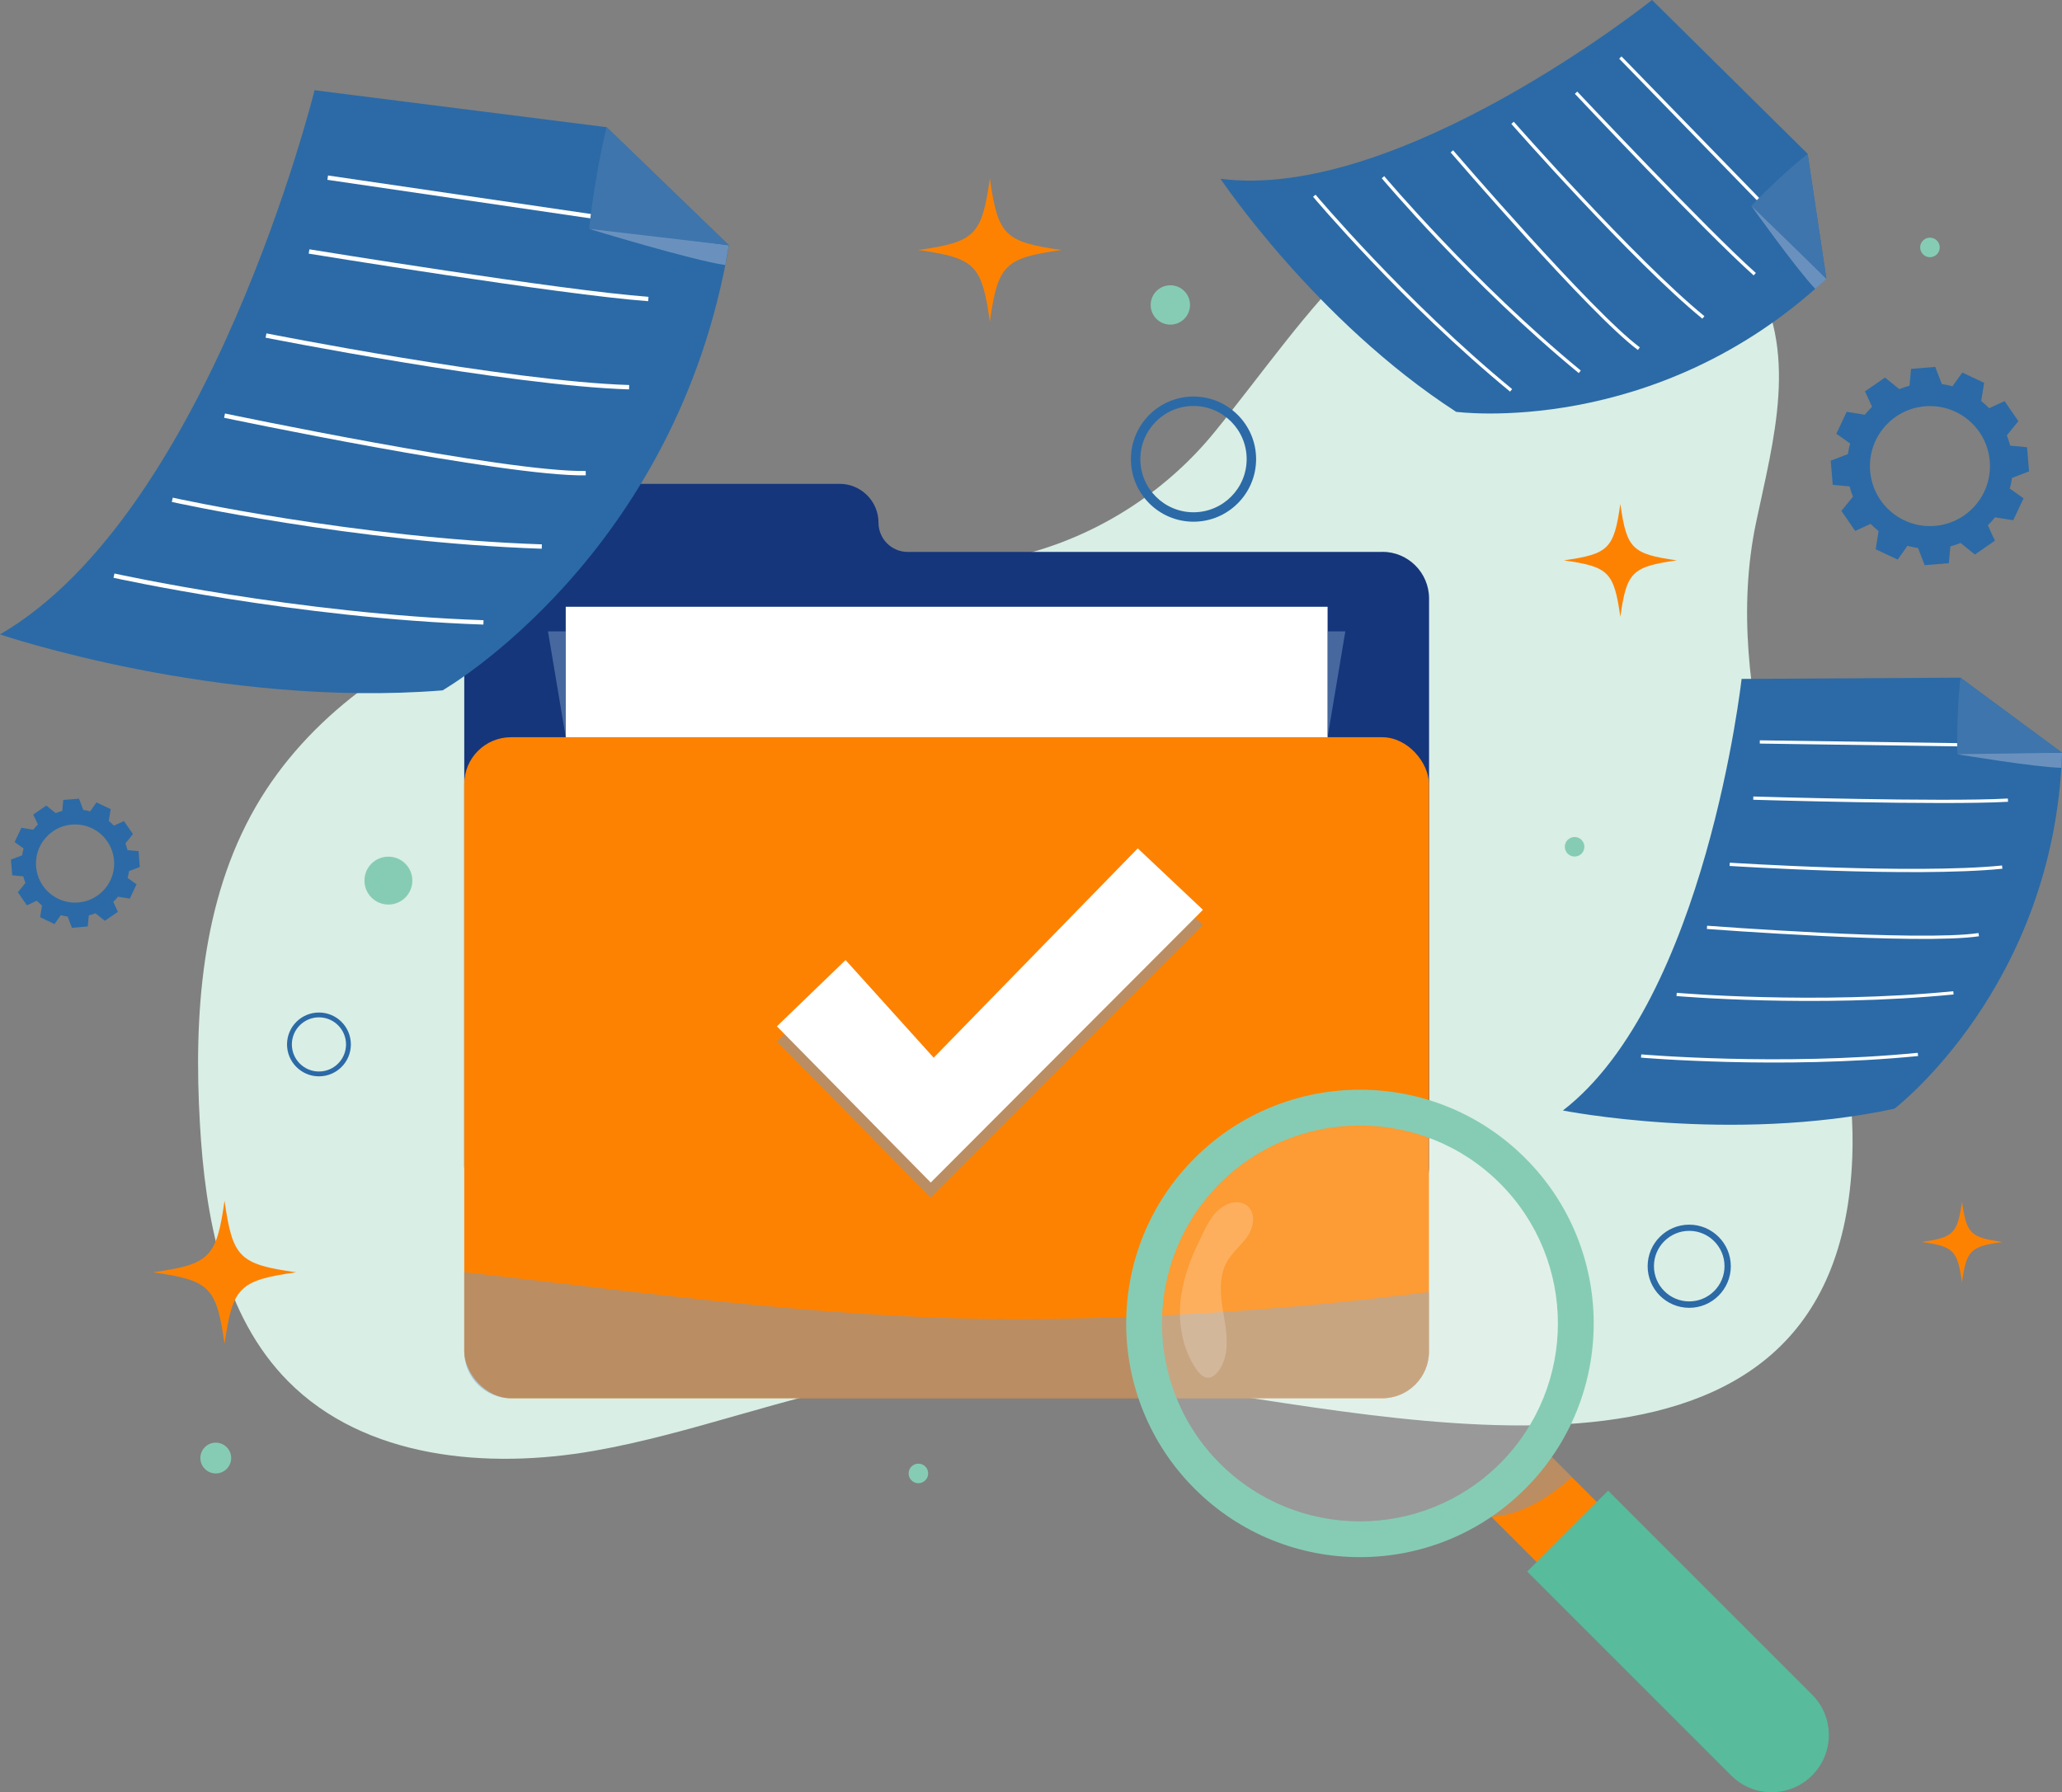 <?xml version="1.0" encoding="UTF-8"?>
<svg xmlns="http://www.w3.org/2000/svg" viewBox="0 0 183.48 159.5">
  <rect x="0" y="0" width="183.48" height="159.5" fill="#808080" stroke="none"/>
  <defs>
    <style>
      .cls-1 {
        stroke-width: .39px;
      }

      .cls-1, .cls-2 {
        fill: none;
        stroke: #fff;
        stroke-miterlimit: 10;
      }

      .cls-3 {
        isolation: isolate;
      }

      .cls-4 {
        fill: #15367b;
      }

      .cls-4, .cls-5, .cls-6, .cls-7, .cls-8, .cls-9, .cls-10, .cls-11, .cls-12, .cls-13, .cls-14 {
        stroke-width: 0px;
      }

      .cls-5 {
        fill: #57bb9c;
      }

      .cls-6 {
        fill: #2b6aa6;
      }

      .cls-7, .cls-12 {
        fill: #fff;
      }

      .cls-8 {
        opacity: .8;
      }

      .cls-8, .cls-11 {
        fill: #799bc4;
        mix-blend-mode: soft-light;
      }

      .cls-9 {
        fill: #86ccb4;
      }

      .cls-10 {
        fill: #d9eee5;
      }

      .cls-2 {
        stroke-width: .29px;
      }

      .cls-11 {
        opacity: .5;
      }

      .cls-12 {
        opacity: .2;
      }

      .cls-13 {
        fill: #fd8201;
      }

      .cls-14 {
        fill: #3e75ac;
      }
    </style>
  </defs>
  <g class="cls-3">
    <g id="Capa_2" data-name="Capa 2">
      <g id="Capa_1-2" data-name="Capa 1">
        <g>
          <path class="cls-10" d="M137.73,16.06c-14.28-.16-20.86,11.6-29.68,22.42-4.07,4.99-9.67,8.72-15.85,10.55-6.7,1.98-13.81,1.74-20.8,1.86-9.24.16-18.58,1-27.27,4.13s-16.74,8.76-21.36,16.75c-4.86,8.41-5.54,18.58-4.98,28.27.47,8.24,2.04,17.03,7.85,22.89,6.82,6.89,17.71,7.86,27.26,6.18,8.63-1.52,16.84-4.81,25.44-6.3,8.26-1.43,16.72-.67,24.96.42,21.42,2.84,60.29,12.79,61.52-20.26.43-11.46-4.64-22.59-7.33-33.54-1.83-7.46-2.83-15.34-1.23-22.94,1.52-7.26,3.91-15.37-.46-22.23-2.59-4.06-7.21-6.47-11.92-7.49-2.2-.48-4.24-.71-6.15-.73Z"/>
          <g>
            <g>
              <path class="cls-4" d="M123,49.12h-42.23c-1.43,0-2.6-1.16-2.6-2.6h0c0-1.91-1.55-3.46-3.46-3.46h-29.94c-1.91,0-3.46,1.55-3.46,3.46v6.75h0v50.52c0,2.3,1.86,4.16,4.16,4.16h77.53c2.3,0,4.16-1.86,4.16-4.16v-50.52c0-2.3-1.86-4.16-4.16-4.16Z"/>
              <rect class="cls-7" x="50.34" y="54" width="67.79" height="50.75"/>
              <rect class="cls-13" x="41.31" y="65.61" width="85.84" height="58.83" rx="4.16" ry="4.16"/>
              <path class="cls-11" d="M127.16,114.98v5.3c0,2.3-1.86,4.16-4.16,4.16H45.47c-2.3,0-4.16-1.86-4.16-4.16v-7.06c17.17,1.93,33.92,4.38,51.4,4.17,11.52-.14,23.02-.94,34.45-2.41Z"/>
              <g>
                <polygon class="cls-11" points="69.13 92.69 82.82 106.59 107.04 82.31 101.24 76.85 83.08 95.48 75.24 86.79 69.13 92.69"/>
                <polygon class="cls-7" points="69.13 91.34 82.82 105.24 107.04 80.97 101.24 75.5 83.08 94.13 75.24 85.44 69.13 91.34"/>
              </g>
              <polygon class="cls-11" points="50.34 65.61 48.76 56.19 50.34 56.19 50.34 65.61"/>
              <polygon class="cls-11" points="118.13 65.61 119.71 56.19 118.13 56.19 118.13 65.61"/>
            </g>
            <g>
              <g>
                <rect class="cls-13" x="136.32" y="129.15" width="7.56" height="15.78" transform="translate(-55.86 139.21) rotate(-45)"/>
                <path class="cls-5" d="M161.24,158.01h0c-1.99,1.99-5.21,1.99-7.2,0l-18.15-18.15,7.2-7.2,18.15,18.15c1.99,1.99,1.99,5.21,0,7.2Z"/>
                <path class="cls-11" d="M137.2,128.78l2.67,2.67c-.25.24-.51.47-.78.68-1.06.86-2.22,1.62-3.46,2.15-.56.24-1.14.42-1.72.55-.4.09-.79.12-1.18.16l-.87-.87,5.35-5.35Z"/>
                <path class="cls-9" d="M106.3,103.07c-8.12,8.12-8.12,21.3,0,29.42,8.12,8.12,21.3,8.12,29.42,0,8.12-8.12,8.12-21.3,0-29.42-8.12-8.12-21.3-8.12-29.42,0ZM133.47,130.24c-6.87,6.87-18.05,6.87-24.92,0-6.87-6.87-6.87-18.05,0-24.92,6.87-6.87,18.05-6.87,24.92,0,6.87,6.87,6.87,18.05,0,24.92Z"/>
                <path class="cls-12" d="M133.47,130.24c-6.87,6.87-18.05,6.87-24.92,0-6.87-6.87-6.87-18.05,0-24.92,6.87-6.87,18.05-6.87,24.92,0,6.87,6.87,6.87,18.05,0,24.92Z"/>
              </g>
              <path class="cls-12" d="M105.11,115.21c-.34,2.3.03,4.76,1.36,6.67.26.38.64.76,1.09.73.29-.02.54-.22.73-.44.56-.63.8-1.49.85-2.32.08-1.29-.24-2.56-.41-3.83-.17-1.28-.18-2.65.47-3.77.49-.85,1.3-1.46,1.84-2.27.54-.82.7-2.05-.05-2.67-.52-.43-1.31-.39-1.91-.08-1.3.66-1.83,2.11-2.43,3.34-.72,1.47-1.29,3.02-1.53,4.65Z"/>
            </g>
          </g>
          <g>
            <path class="cls-6" d="M53.98,11.32h0l-25.99-3.29S18.69,45.62,0,56.46c0,0,19.38,6.58,39.38,4.98,0,0,20.84-11.95,25.48-39.61l-10.88-10.51Z"/>
            <g>
              <line class="cls-1" x1="29.16" y1="15.81" x2="59.93" y2="20.32"/>
              <path class="cls-1" d="M27.5,22.38s22.43,3.66,30.19,4.23"/>
              <path class="cls-1" d="M23.67,29.86s21.53,4.27,32.31,4.6"/>
              <path class="cls-1" d="M19.98,36.99s25.01,5.25,32.14,5.12"/>
              <path class="cls-1" d="M15.33,44.48s16.25,3.6,32.88,4.16"/>
              <path class="cls-1" d="M10.14,51.23s16.25,3.6,32.88,4.16"/>
            </g>
            <path class="cls-8" d="M52.42,20.37s9.07,2.77,12.11,3.22l.32-1.76s-12.21-1.63-12.44-1.46Z"/>
            <path class="cls-14" d="M64.86,21.83l-12.44-1.46s.44-4.48,1.56-9.05l10.88,10.51Z"/>
          </g>
          <g>
            <path class="cls-6" d="M160.85,13.69h0l-13.85-13.69s-22.48,17.97-38.4,15.91c0,0,8.46,12.64,20.97,20.74,0,0,17.7,2.38,32.94-11.84l-1.67-11.12Z"/>
            <g>
              <line class="cls-2" x1="144.18" y1="5.12" x2="160.3" y2="21.7"/>
              <path class="cls-2" d="M140.24,8.25s11.57,12.3,15.9,16.15"/>
              <path class="cls-2" d="M134.59,10.93s10.77,12.25,16.98,17.32"/>
              <path class="cls-2" d="M129.19,13.47s12.38,14.41,16.64,17.56"/>
              <path class="cls-2" d="M123.06,15.77s7.96,9.47,17.51,17.32"/>
              <path class="cls-2" d="M116.95,17.42s7.96,9.47,17.51,17.32"/>
            </g>
            <path class="cls-8" d="M155.84,18.33s4.1,5.74,5.69,7.38l.99-.89s-6.47-6.48-6.68-6.49Z"/>
            <path class="cls-14" d="M162.52,24.81l-6.68-6.49s2.28-2.45,5.01-4.63l1.67,11.12Z"/>
          </g>
          <g>
            <path class="cls-6" d="M174.44,60.31h0l-19.47.11s-3.19,28.6-15.9,38.41c0,0,14.92,2.96,29.5-.16,0,0,14.2-10.83,14.92-31.67l-9.04-6.68Z"/>
            <g>
              <line class="cls-2" x1="156.59" y1="66.03" x2="179.71" y2="66.36"/>
              <path class="cls-2" d="M156.01,71.03s16.88.51,22.66.18"/>
              <path class="cls-2" d="M153.91,76.92s16.28,1.05,24.25.25"/>
              <path class="cls-2" d="M151.89,82.53s18.94,1.44,24.18.65"/>
              <path class="cls-2" d="M149.19,88.5s12.32,1.07,24.63-.14"/>
              <path class="cls-2" d="M146.03,93.98s12.32,1.07,24.63-.14"/>
            </g>
            <path class="cls-8" d="M174.18,67.13s6.96,1.16,9.24,1.2l.07-1.33s-9.16-.01-9.31.13Z"/>
            <path class="cls-14" d="M183.48,66.99l-9.31.13s-.11-3.34.27-6.82l9.04,6.68Z"/>
          </g>
          <g>
            <path class="cls-13" d="M26.35,113.23c-5.06.72-5.65,1.3-6.37,6.37-.72-5.06-1.3-5.65-6.37-6.37,5.06-.72,5.65-1.3,6.37-6.37.72,5.06,1.3,5.65,6.37,6.37Z"/>
            <path class="cls-13" d="M94.45,22.25c-5.06.72-5.65,1.3-6.37,6.37-.72-5.06-1.3-5.65-6.37-6.37,5.06-.72,5.65-1.3,6.37-6.37.72,5.06,1.3,5.65,6.37,6.37Z"/>
            <path class="cls-13" d="M178.17,110.53c-2.85.41-3.18.73-3.59,3.59-.41-2.85-.73-3.18-3.59-3.59,2.85-.41,3.18-.73,3.59-3.59.41,2.85.73,3.18,3.59,3.59Z"/>
            <path class="cls-13" d="M149.2,49.87c-3.99.57-4.45,1.03-5.02,5.02-.57-3.99-1.03-4.45-5.02-5.02,3.99-.57,4.45-1.03,5.02-5.02.57,3.99,1.03,4.45,5.02,5.02Z"/>
          </g>
          <g>
            <path class="cls-6" d="M106.2,46.43c-3.07,0-5.57-2.5-5.57-5.57s2.5-5.57,5.57-5.57,5.57,2.5,5.57,5.57-2.5,5.57-5.57,5.57ZM106.2,36.13c-2.61,0-4.73,2.12-4.73,4.73s2.12,4.73,4.73,4.73,4.73-2.12,4.73-4.73-2.12-4.73-4.73-4.73Z"/>
            <path class="cls-6" d="M150.31,116.39c-2.04,0-3.7-1.66-3.7-3.7s1.66-3.7,3.7-3.7,3.7,1.66,3.7,3.7-1.66,3.7-3.7,3.7ZM150.31,109.54c-1.73,0-3.14,1.41-3.14,3.14s1.41,3.14,3.14,3.14,3.14-1.41,3.14-3.14-1.41-3.14-3.14-3.14Z"/>
            <path class="cls-6" d="M28.38,95.79c-1.56,0-2.84-1.27-2.84-2.84s1.27-2.84,2.84-2.84,2.84,1.27,2.84,2.84-1.27,2.84-2.84,2.84ZM28.38,90.54c-1.33,0-2.41,1.08-2.41,2.41s1.08,2.41,2.41,2.41,2.41-1.08,2.41-2.41-1.08-2.41-2.41-2.41Z"/>
          </g>
          <g>
            <path class="cls-6" d="M179.02,42.54l1.53-.59-.18-2.15-1.5-.14c-.08-.31-.18-.62-.3-.91l1.03-1.27-1.23-1.78-1.37.63c-.22-.23-.46-.44-.71-.64l.26-1.62-1.95-.92v.02s-.87,1.21-.87,1.21c-.3-.09-.62-.15-.94-.2l-.59-1.53-2.15.18-.14,1.5c-.31.08-.62.18-.91.3l-1.27-1.03-1.78,1.23.63,1.37c-.23.22-.44.46-.64.71l-1.62-.26-.92,1.95,1.23.87c-.09.3-.15.62-.2.94l-1.53.59.18,2.15,1.5.14c.08.31.18.62.3.91l-1.03,1.27,1.23,1.78,1.37-.63c.22.23.46.44.71.64l-.26,1.62,1.87.88.09.04.73-1.03.14-.2s.06.02.1.03c.27.07.55.13.84.17l.59,1.53,2.15-.18.14-1.5c.31-.08.62-.18.91-.3l1.27,1.03,1.78-1.23-.63-1.37c.23-.22.44-.46.64-.71l1.62.26.92-1.95-1.23-.87c.09-.3.15-.62.2-.94ZM166.39,41.48c0-2.95,2.39-5.34,5.34-5.34s5.34,2.39,5.34,5.34-2.39,5.34-5.34,5.34-5.34-2.39-5.34-5.34Z"/>
            <path class="cls-6" d="M11.44,77.54l1-.38-.11-1.41-.98-.09c-.05-.2-.12-.4-.19-.6l.67-.83-.8-1.16-.89.41c-.15-.15-.3-.29-.46-.42l.17-1.05-1.27-.6h0s-.56.8-.56.8c-.2-.06-.4-.1-.61-.13l-.38-1-1.4.11-.09.98c-.2.05-.4.12-.59.19l-.83-.67-1.16.8.41.89c-.15.15-.29.3-.42.46l-1.05-.17-.6,1.27.8.57c-.06.2-.1.4-.13.61l-1,.38.12,1.4.98.09c.05.2.12.4.19.59l-.67.83.8,1.16.89-.41c.14.15.3.29.46.42l-.17,1.05,1.22.58.06.03.47-.67.09-.13s.04.01.06.02c.18.05.36.09.55.11l.38,1,1.41-.12.09-.98c.2-.05.4-.12.6-.19l.83.67,1.16-.8-.41-.89c.15-.15.29-.3.42-.46l1.05.17.6-1.27-.8-.57c.06-.2.1-.4.13-.61ZM3.2,76.85c0-1.92,1.56-3.48,3.48-3.48s3.48,1.56,3.48,3.48-1.56,3.48-3.48,3.48-3.48-1.56-3.48-3.48Z"/>
          </g>
          <g>
            <circle class="cls-9" cx="104.14" cy="27.14" r="1.75"/>
            <path class="cls-9" d="M140.98,75.36c0,.48-.39.87-.87.87s-.87-.39-.87-.87.39-.87.87-.87.87.39.87.87Z"/>
            <path class="cls-9" d="M172.6,22.02c0,.48-.39.87-.87.87s-.87-.39-.87-.87.39-.87.87-.87.87.39.87.87Z"/>
            <path class="cls-9" d="M36.69,78.37c0,1.18-.95,2.13-2.13,2.13s-2.13-.95-2.13-2.13.95-2.13,2.13-2.13,2.13.95,2.13,2.13Z"/>
            <path class="cls-9" d="M82.59,131.13c0,.48-.39.87-.87.87s-.87-.39-.87-.87.39-.87.87-.87.87.39.87.87Z"/>
            <circle class="cls-9" cx="19.2" cy="129.76" r="1.37"/>
          </g>
        </g>
      </g>
    </g>
  </g>
</svg>